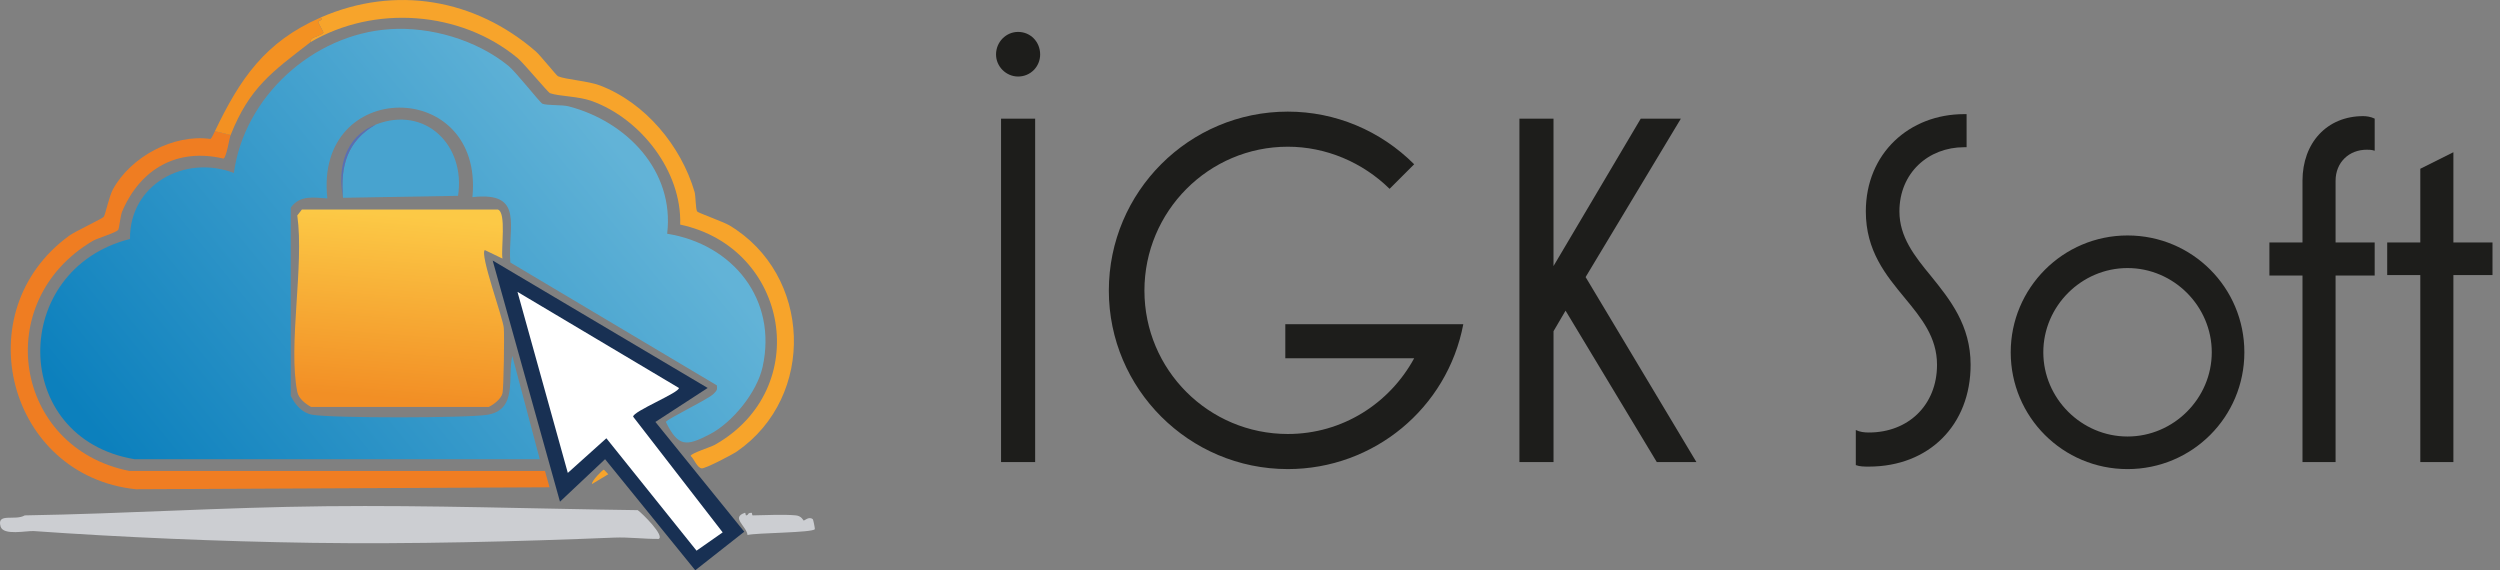<?xml version="1.0" encoding="UTF-8"?><svg id="uuid-adc33e3e-0389-48db-87f1-0a1cee694801" xmlns="http://www.w3.org/2000/svg" xmlns:xlink="http://www.w3.org/1999/xlink" viewBox="0 0 239.364 54.602"><rect x="0" y="0" width="239.364" height="54.602" fill="#808080" stroke="none"/><defs><style>.uuid-e2f19a4d-6520-4aa3-94ed-9b3a3c821518{fill:#183053;}.uuid-1752142e-804c-48a0-ab82-adea0572fa3e{fill:#f7a42b;}.uuid-75eb6a17-96a9-4eda-935e-a1fb05073d36{fill:#48a3cf;}.uuid-9ca9acec-30bb-417e-860a-820f6479c5bd{fill:#1d1d1b;}.uuid-6251c3a7-b6d7-4892-b6eb-7bdde9822552{fill:#fff;}.uuid-cf8cfada-5e4e-4b7c-8852-4382ed005855{fill:#586fb4;}.uuid-53872f3f-7515-4b21-bd3f-f016b2765889{fill:#ccced2;}.uuid-eea1d241-9165-438e-bc71-49297f5f7924{fill:url(#uuid-fa641523-16e6-4ee5-8bf2-b996ffdb7972);}.uuid-8b7996a3-049a-40fd-9c0b-cb2664b84d6e{fill:#ef7d22;}.uuid-4d84e081-b598-4132-83b2-29893bad3205{fill:#f39122;}.uuid-bd2f950f-0ab6-400e-9d28-eb9abcdc71ba{fill:url(#uuid-601da746-d194-4c74-bedd-347cebba5e17);}</style><linearGradient id="uuid-601da746-d194-4c74-bedd-347cebba5e17" x1="59.624" y1="14.741" x2="16.227" y2="50.034" gradientUnits="userSpaceOnUse"><stop offset="0" stop-color="#62b3d7"/><stop offset="1" stop-color="#0c80bd"/></linearGradient><linearGradient id="uuid-fa641523-16e6-4ee5-8bf2-b996ffdb7972" x1="38.949" y1="20.715" x2="37.586" y2="38.181" gradientUnits="userSpaceOnUse"><stop offset="0" stop-color="#fcc946"/><stop offset="1" stop-color="#f28f25"/></linearGradient></defs><g id="uuid-bb4144a5-2407-4f66-b0cd-4435b2c47158"><path class="uuid-53872f3f-7515-4b21-bd3f-f016b2765889" d="M31.153,48.47c10.121-.107,19.871.242,29.908.375.435.3,2.617,2.477,2.002,2.753-1.42.016-2.839-.183-4.255-.125-9.264.381-19.46.638-28.907.501-8.917-.13-18.492-.546-26.654-1.126-.692-.049-2.928.463-3.191-.438-.397-1.358,1.39-.515,2.315-1.064,9.77-.164,18.914-.771,28.782-.876Z"/><path class="uuid-53872f3f-7515-4b21-bd3f-f016b2765889" d="M71.322,49.096c.077-.026.044.262.125.25.292-.043.045-.227.501-.25.091-.005.033.252.125.25,1.164-.024,3.03-.107,4.13,0,.554.054.707.489.751.501.05.014.524-.449.876-.125.035.032.21.896.188.939-.183.354-5.651.347-6.445.563-.101-.861-1.615-1.674-.25-2.127Z"/><path class="uuid-bd2f950f-0ab6-400e-9d28-eb9abcdc71ba" d="M37.285,2.795c3.928-.267,8.326,1.02,11.388,3.504.731.593,3.031,3.53,3.254,3.629.416.185,1.893.093,2.503.25,5.541,1.433,10.168,6.162,9.448,12.201,6.286,1.009,10.578,6.286,9.135,12.764-.54,2.426-2.878,5.313-5.068,6.445-2.242,1.158-3.005,1.227-4.192-1.189.074-.26,4.103-2.195,4.568-2.69.274-.293.385-.348.313-.813l-19.772-11.763c-.269-3.399,1.412-6.828-3.629-6.257,1.106-11.481-15.176-11.419-13.89.125-1.3-.095-2.634-.337-3.504.876v18.02c.399.844,1.098,1.648,2.065,1.815,1.941.335,14.8.326,16.768,0,2.93-.486,1.894-3.62,2.378-5.631l2.628,9.886H12.883c-11.965-1.996-11.964-18.176-.438-21.086-.049-5.251,5.272-8.111,9.948-6.319.986-7.285,7.547-13.266,14.891-13.765Z"/><path class="uuid-8b7996a3-049a-40fd-9c0b-cb2664b84d6e" d="M22.081,12.931c-.137.345-.394,2.154-.688,2.252-4.438-1.041-7.953.983-9.698,5.068-.168.392-.271,1.577-.375,1.752-.159.266-1.98.792-2.44,1.064-9.791,5.778-7.558,19.824,3.504,22.024h39.794l.438,1.564-39.606.188C.78,45.568-3.367,29.841,6.626,22.566c.55-.4,3.218-1.653,3.316-1.815.167-.274.496-1.932.876-2.628,1.702-3.118,5.804-5.317,9.323-4.818.119-.036.364-.596.438-.751l1.502.375Z"/><path class="uuid-1752142e-804c-48a0-ab82-adea0572fa3e" d="M29.714,4.046c.017-.013-.035-.194.188-.375.165-.135,1.025-.357,1.064-.563.01-.055-.496-.913-.501-1.001-.009-.169.541-.12.25-.438,7.139-3.112,14.776-1.782,20.585,3.254.432.375,1.981,2.315,2.127,2.378.723.311,2.897.455,4.004.876,4.365,1.66,7.782,5.803,9.072,10.199.11.373.097,1.689.25,1.877.106.129,2.557,1.01,3.066,1.314,7.897,4.713,8.351,16.377.751,21.649-.441.306-3.019,1.655-3.379,1.627-.446-.034-.745-.942-1.064-1.189.007-.248,1.952-.858,2.315-1.064,9.47-5.354,7.099-18.872-3.316-21.086.164-5.092-3.765-10.128-8.447-11.825-1.314-.477-3.081-.44-4.004-.751-.218-.073-2.509-2.867-3.128-3.379-5.479-4.522-13.724-5.101-19.834-1.502Z"/><path class="uuid-4d84e081-b598-4132-83b2-29893bad3205" d="M29.714,4.046c-3.653,2.833-5.817,4.316-7.633,8.885l-1.502-.375c2.399-5.002,4.788-8.555,10.136-10.887.291.318-.259.269-.25.438.005.088.511.946.501,1.001-.039.206-.899.428-1.064.563-.222.182-.171.363-.188.375Z"/><path class="uuid-1752142e-804c-48a0-ab82-adea0572fa3e" d="M57.808,44.966c.046 0.0.337.369.438.438l-1.564.939c-.073-.283,1.037-1.377,1.126-1.377Z"/><path class="uuid-75eb6a17-96a9-4eda-935e-a1fb05073d36" d="M32.843,18.937c-.276-3.022.403-5.457,3.128-7.008,4.74-1.86,8.633,1.977,7.884,6.82l-11.012.188Z"/><path class="uuid-cf8cfada-5e4e-4b7c-8852-4382ed005855" d="M35.971,11.93c-2.725,1.551-3.404,3.986-3.128,7.008-.549-2.907.189-5.854,3.128-7.008Z"/><path class="uuid-eea1d241-9165-438e-bc71-49297f5f7924" d="M28.901,20.064h18.771c.833.273.275,3.826.438,4.693l-1.689-.813c-.512.377,1.723,6.447,1.815,7.446.066.718-.007,5.719-.125,6.257-.116.528-.831,1.086-1.314,1.314h-17.019c-.53-.299-1.186-.798-1.314-1.439-.896-4.483.674-12.087,0-16.894l.438-.563Z"/><polygon class="uuid-e2f19a4d-6520-4aa3-94ed-9b3a3c821518" points="47.171 24.944 67.756 37.145 62.751 40.399 71.26 50.91 66.567 54.602 57.933 43.965 53.615 48.032 47.171 24.944"/><path class="uuid-6251c3a7-b6d7-4892-b6eb-7bdde9822552" d="M49.548,27.947l15.454,9.198c.071.444-4.427,2.248-4.38,2.753l8.572,11.075-2.503,1.752-8.634-10.762-3.692,3.316-4.818-17.332Z"/></g><path class="uuid-9ca9acec-30bb-417e-860a-820f6479c5bd" d="M95.366,5.215c0-1.2.96-2.16,2.112-2.16,1.2,0,2.112.96,2.112,2.16,0,1.152-.912,2.112-2.112,2.112-1.152,0-2.112-.96-2.112-2.112ZM95.846,44.241V11.359h3.265v32.882h-3.265Z"/><path class="uuid-9ca9acec-30bb-417e-860a-820f6479c5bd" d="M123.063,31.04h17.042c-1.536,8.065-8.593,13.873-16.802,13.873-9.457,0-17.137-7.68-17.137-17.089,0-9.457,7.681-17.137,17.137-17.137,4.561,0,8.881,1.824,12.097,5.04l-2.352,2.353c-2.593-2.544-6.097-4.033-9.745-4.033-7.584,0-13.729,6.193-13.729,13.777,0,7.585,6.145,13.729,13.729,13.729,5.232,0,9.745-2.929,12.097-7.249h-12.337v-3.265Z"/><path class="uuid-9ca9acec-30bb-417e-860a-820f6479c5bd" d="M145.478,44.241V11.359h3.264v14.113l8.353-14.113h3.841l-9.121,15.169,10.609,17.713h-3.793l-8.736-14.496-1.152,1.967v12.529h-3.264Z"/><path class="uuid-9ca9acec-30bb-417e-860a-820f6479c5bd" d="M177.685,44.531v-3.361c.384.192.815.24,1.248.24,3.792,0,6.528-2.641,6.528-6.48,0-2.641-1.488-4.465-3.072-6.384-1.824-2.208-3.744-4.513-3.744-8.305,0-5.569,4.177-9.313,9.409-9.313h.239v3.168h-.239c-3.409,0-6.193,2.448-6.193,6.145,0,2.448,1.44,4.272,3.024,6.192,1.824,2.256,3.793,4.705,3.793,8.497,0,5.761-3.984,9.745-9.745,9.745-.433,0-.864,0-1.248-.144Z"/><path class="uuid-9ca9acec-30bb-417e-860a-820f6479c5bd" d="M192.517,33.73c0-6.145,4.992-11.186,11.186-11.186,6.192,0,11.185,4.992,11.185,11.186,0,6.191-4.992,11.184-11.185,11.184-6.193,0-11.186-4.992-11.186-11.184ZM211.767,33.73c0-4.417-3.648-8.065-8.064-8.065-4.417,0-8.065,3.648-8.065,8.065,0,4.416,3.648,8.064,8.065,8.064,4.416,0,8.064-3.648,8.064-8.064Z"/><path class="uuid-9ca9acec-30bb-417e-860a-820f6479c5bd" d="M220.453,44.241v-17.857h-3.168v-3.168h3.168v-5.904c0-3.648,2.353-6.193,5.809-6.193.288,0,.72.048,1.104.24v3.072c-.288-.096-.576-.096-.768-.096-1.681,0-2.977,1.2-2.977,2.977v5.904h3.744v3.168h-3.744v17.857h-3.168Z"/><path class="uuid-9ca9acec-30bb-417e-860a-820f6479c5bd" d="M231.733,44.241v-17.905h-3.169v-3.12h3.169v-7.057l3.168-1.584v8.641h3.744v3.12h-3.744v17.905h-3.168Z"/></svg>